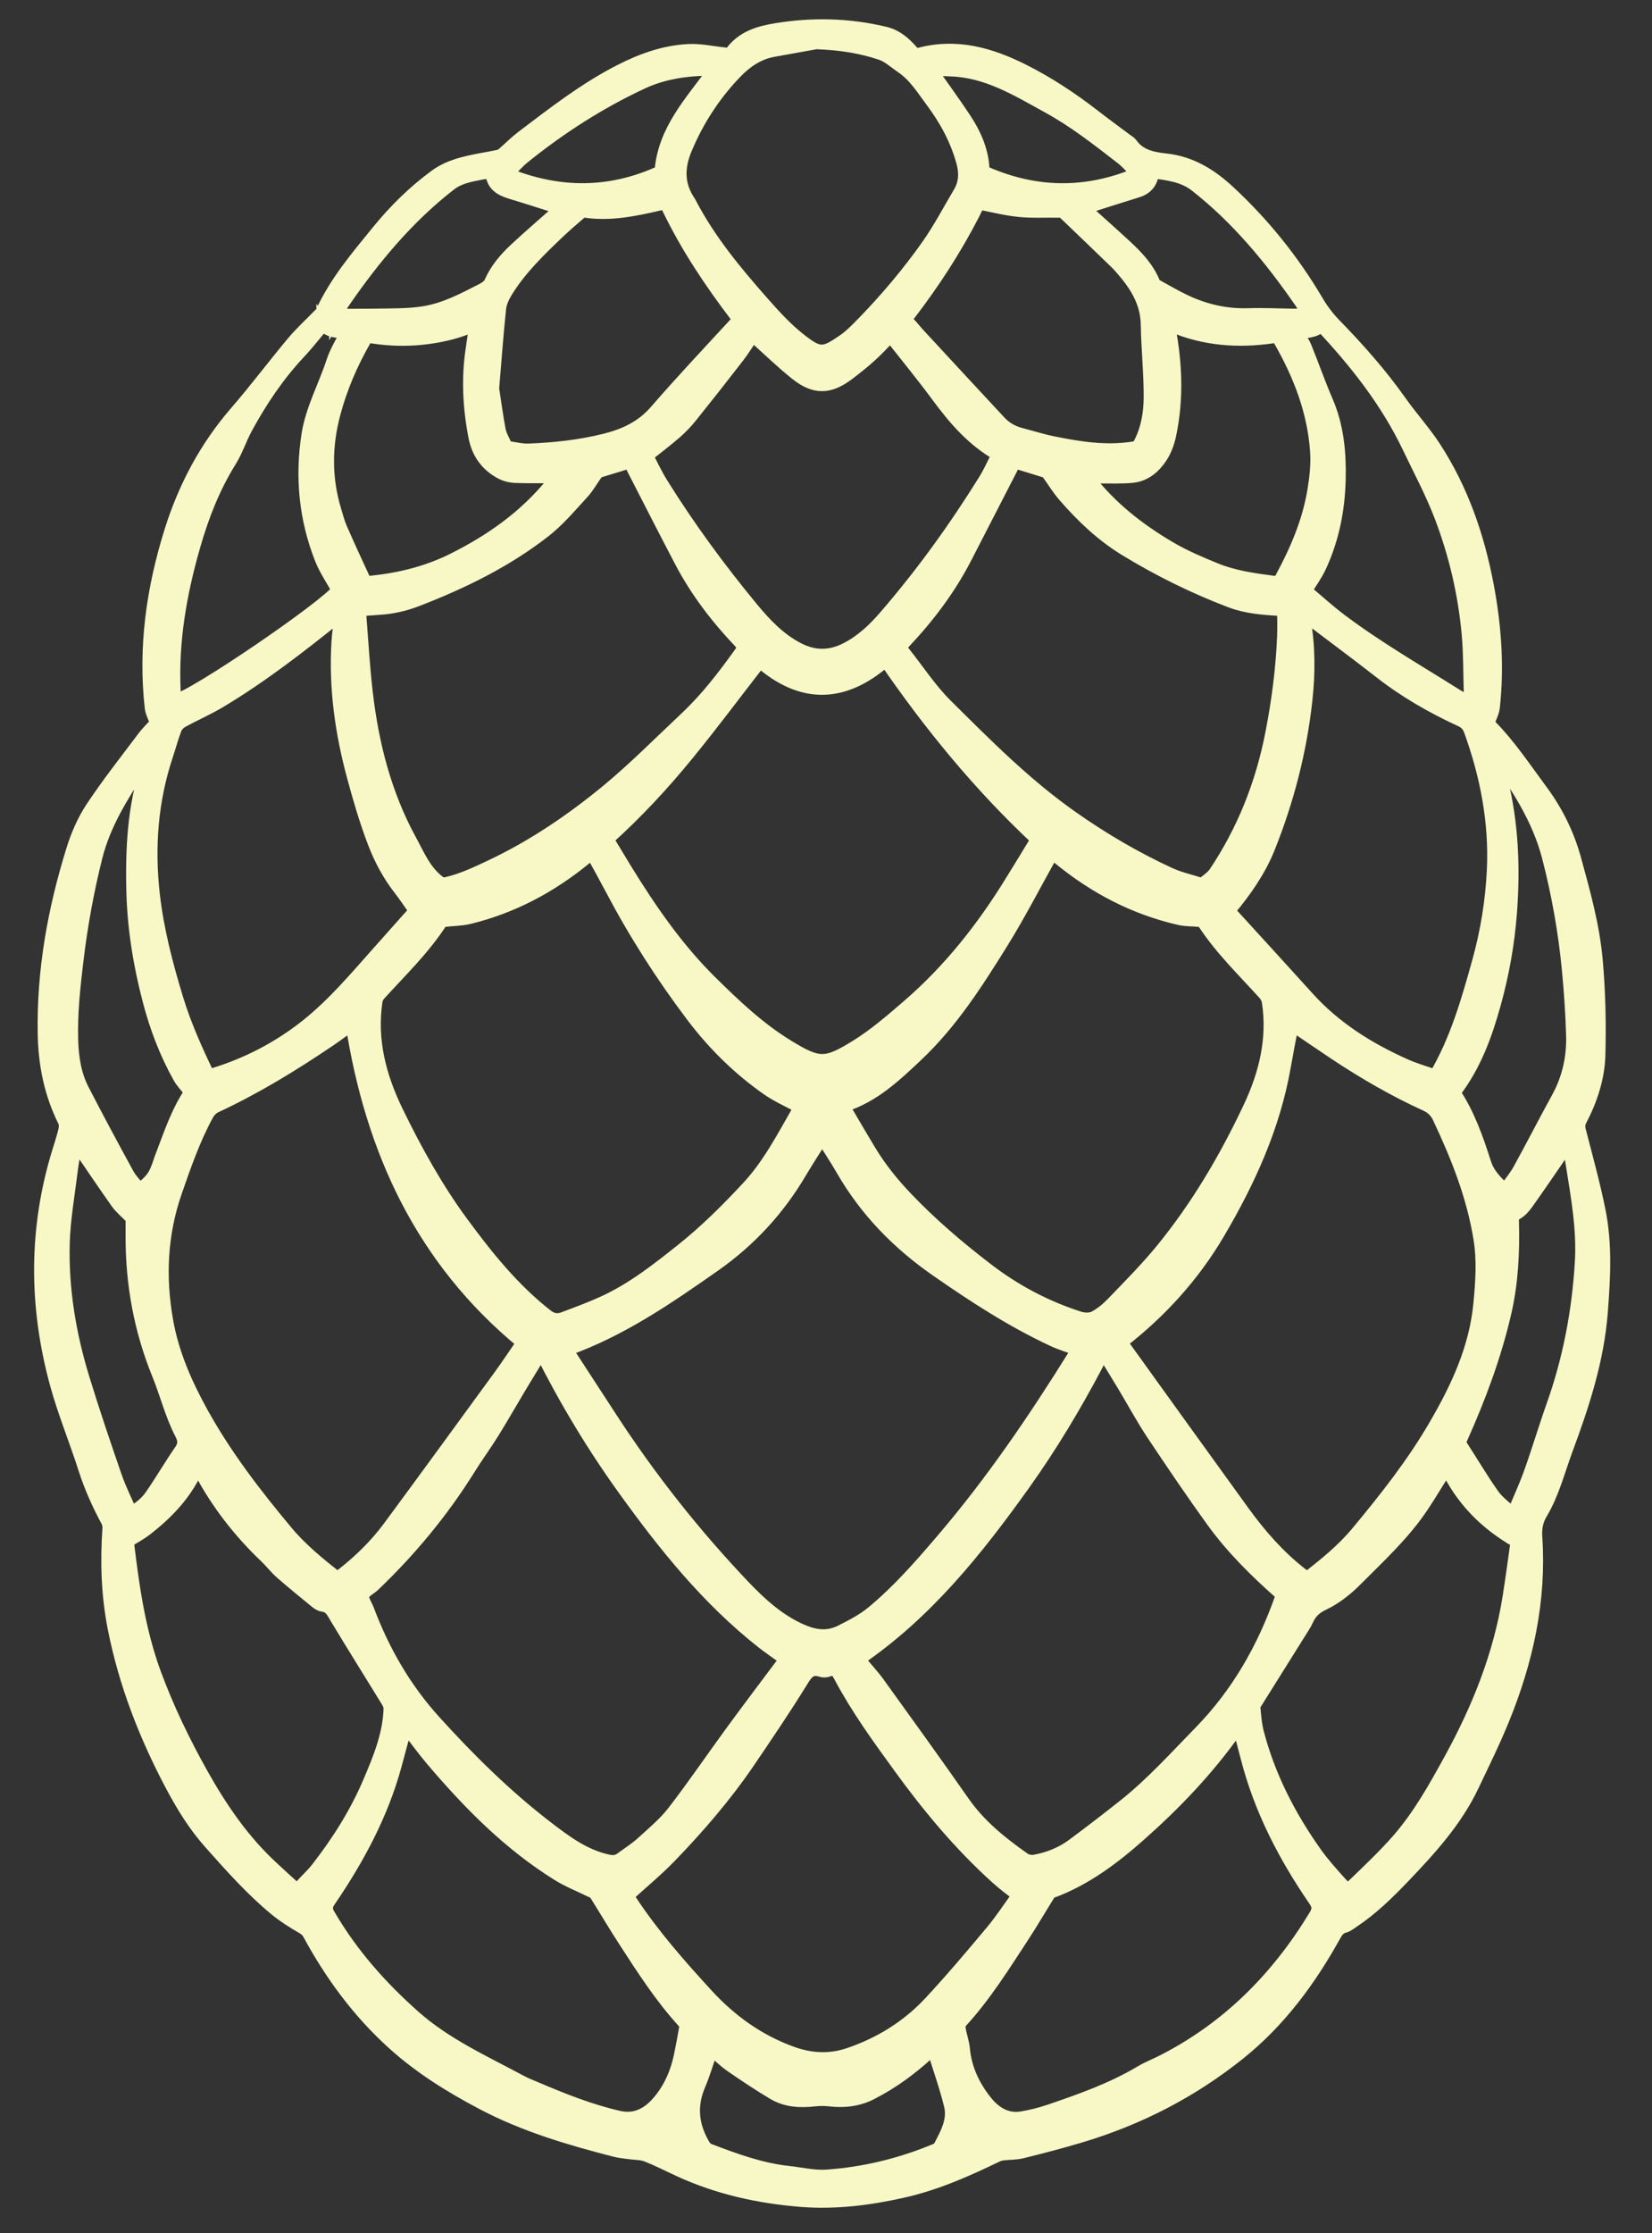 <svg width="37" height="50" viewBox="0 0 37 50" fill="none" xmlns="http://www.w3.org/2000/svg">
<rect x="0" y="0" width="37" height="50" fill="#333333" stroke="none"/>
<path d="M33.296 16.155C33.324 16.19 33.347 16.228 33.379 16.259C33.809 16.696 34.145 17.207 34.509 17.696C34.858 18.166 35.111 18.678 35.266 19.242C35.469 19.985 35.678 20.729 35.746 21.496C35.809 22.2 35.825 22.91 35.806 23.617C35.793 24.127 35.632 24.618 35.393 25.075C35.35 25.156 35.348 25.228 35.371 25.318C35.525 25.917 35.691 26.512 35.812 27.117C35.961 27.862 35.919 28.614 35.861 29.369C35.779 30.442 35.45 31.449 35.079 32.447C34.901 32.926 34.778 33.429 34.513 33.873C34.41 34.046 34.38 34.216 34.393 34.414C34.489 35.833 34.19 37.183 33.658 38.488C33.451 38.996 33.208 39.489 32.972 39.985C32.598 40.768 32.021 41.4 31.43 42.018C31.081 42.382 30.721 42.735 30.298 43.016C30.237 43.056 30.177 43.107 30.109 43.125C29.989 43.155 29.935 43.238 29.88 43.337C29.326 44.334 28.657 45.241 27.764 45.96C26.7 46.816 25.507 47.431 24.2 47.822C23.769 47.951 23.333 48.065 22.896 48.173C22.753 48.209 22.6 48.202 22.451 48.221C22.4 48.227 22.35 48.246 22.303 48.269C21.633 48.593 20.953 48.892 20.224 49.056C19.475 49.224 18.719 49.321 17.952 49.261C17.007 49.186 16.09 48.986 15.223 48.587C14.976 48.474 14.734 48.348 14.481 48.25C14.361 48.203 14.22 48.211 14.088 48.191C13.984 48.176 13.878 48.168 13.777 48.141C12.757 47.879 11.749 47.582 10.811 47.088C10.097 46.712 9.413 46.288 8.813 45.745C8.035 45.043 7.423 44.21 6.925 43.291C6.884 43.216 6.828 43.177 6.755 43.135C6.556 43.02 6.359 42.895 6.181 42.749C5.642 42.306 5.181 41.785 4.718 41.266C4.367 40.873 4.095 40.432 3.851 39.972C3.261 38.859 2.807 37.695 2.562 36.454C2.416 35.715 2.392 34.967 2.444 34.217C2.448 34.164 2.436 34.102 2.412 34.056C2.211 33.683 2.037 33.3 1.907 32.894C1.703 32.254 1.444 31.631 1.267 30.985C0.794 29.255 0.783 27.52 1.314 25.794C1.363 25.632 1.418 25.469 1.457 25.303C1.472 25.238 1.472 25.154 1.444 25.097C1.139 24.484 1.007 23.835 0.995 23.152C0.968 21.74 1.215 20.372 1.632 19.031C1.733 18.704 1.874 18.377 2.062 18.092C2.42 17.552 2.825 17.039 3.215 16.52C3.311 16.392 3.43 16.279 3.511 16.19C3.462 16.053 3.404 15.952 3.392 15.846C3.239 14.491 3.429 13.17 3.834 11.882C4.141 10.905 4.617 10.01 5.295 9.228C5.734 8.722 6.136 8.184 6.566 7.67C6.746 7.455 6.954 7.266 7.15 7.064C7.173 7.041 7.203 7.02 7.215 6.993C7.527 6.31 8.01 5.747 8.476 5.174C8.85 4.715 9.268 4.303 9.747 3.95C10.05 3.725 10.399 3.65 10.754 3.581C10.893 3.554 11.033 3.532 11.172 3.502C11.209 3.494 11.245 3.47 11.275 3.445C11.416 3.322 11.548 3.189 11.695 3.076C12.401 2.54 13.101 1.996 13.894 1.59C14.376 1.344 14.882 1.162 15.424 1.136C15.699 1.122 15.978 1.19 16.257 1.215C16.299 1.219 16.361 1.209 16.381 1.182C16.629 0.842 16.989 0.733 17.38 0.669C18.199 0.534 19.011 0.553 19.82 0.747C20.069 0.806 20.246 0.959 20.406 1.14C20.466 1.208 20.518 1.238 20.612 1.213C21.428 1.001 22.18 1.215 22.903 1.577C23.468 1.859 23.993 2.207 24.493 2.593C24.733 2.78 24.98 2.96 25.224 3.142C25.26 3.169 25.303 3.191 25.329 3.226C25.522 3.5 25.817 3.554 26.114 3.586C26.671 3.647 27.116 3.924 27.514 4.293C28.291 5.013 28.951 5.832 29.489 6.744C29.606 6.944 29.739 7.117 29.897 7.28C30.423 7.819 30.921 8.382 31.357 8.999C31.6 9.344 31.888 9.659 32.119 10.012C32.739 10.963 33.101 12.014 33.31 13.127C33.478 14.025 33.542 14.926 33.442 15.837C33.429 15.948 33.37 16.052 33.334 16.16C33.322 16.159 33.311 16.157 33.298 16.156L33.296 16.155ZM12.684 30.213C12.701 30.244 12.722 30.287 12.748 30.326C13.052 30.794 13.357 31.259 13.66 31.727C14.544 33.088 15.546 34.357 16.665 35.532C17.028 35.911 17.414 36.263 17.901 36.489C18.212 36.633 18.512 36.693 18.834 36.532C19.081 36.407 19.325 36.284 19.541 36.106C20.125 35.625 20.618 35.058 21.107 34.486C22.218 33.188 23.175 31.78 24.077 30.331C24.103 30.289 24.126 30.244 24.145 30.207C23.948 30.134 23.76 30.079 23.585 29.997C22.663 29.567 21.814 29.014 20.979 28.433C20.112 27.831 19.399 27.099 18.871 26.184C18.725 25.929 18.56 25.685 18.414 25.45C18.257 25.702 18.086 25.963 17.927 26.23C17.433 27.07 16.791 27.768 15.992 28.328C14.95 29.058 13.905 29.779 12.684 30.212V30.213ZM18.893 24.75C18.921 24.814 18.942 24.875 18.975 24.93C19.139 25.211 19.304 25.491 19.472 25.77C19.706 26.158 19.988 26.507 20.302 26.835C20.857 27.417 21.465 27.935 22.102 28.423C22.73 28.905 23.419 29.27 24.172 29.511C24.275 29.543 24.416 29.55 24.507 29.505C24.659 29.427 24.799 29.311 24.919 29.187C25.291 28.801 25.67 28.419 26.011 28.006C26.812 27.03 27.45 25.947 27.988 24.807C28.344 24.053 28.539 23.268 28.412 22.428C28.402 22.363 28.365 22.291 28.32 22.242C27.854 21.727 27.352 21.244 26.969 20.658C26.95 20.629 26.902 20.609 26.865 20.604C26.717 20.586 26.564 20.596 26.419 20.562C25.419 20.333 24.533 19.872 23.74 19.224C23.685 19.179 23.629 19.134 23.569 19.085C23.552 19.116 23.541 19.133 23.531 19.151C23.168 19.799 22.828 20.463 22.436 21.095C21.876 21.995 21.305 22.892 20.523 23.628C20.038 24.084 19.559 24.541 18.894 24.75H18.893ZM17.923 24.78C17.668 24.641 17.416 24.532 17.196 24.378C16.552 23.928 15.994 23.378 15.521 22.754C14.833 21.845 14.22 20.886 13.689 19.875C13.551 19.613 13.406 19.354 13.259 19.086C13.205 19.13 13.155 19.171 13.105 19.213C12.333 19.845 11.473 20.305 10.499 20.541C10.325 20.582 10.139 20.58 9.959 20.603C9.925 20.607 9.881 20.625 9.863 20.652C9.477 21.245 8.969 21.735 8.496 22.254C8.458 22.295 8.427 22.354 8.418 22.408C8.285 23.288 8.501 24.105 8.881 24.888C9.305 25.76 9.773 26.606 10.349 27.388C10.908 28.146 11.494 28.876 12.243 29.46C12.364 29.555 12.485 29.574 12.616 29.525C12.923 29.41 13.233 29.296 13.531 29.159C14.178 28.862 14.733 28.423 15.287 27.982C15.818 27.559 16.294 27.083 16.754 26.589C17.222 26.085 17.539 25.475 17.879 24.881C17.9 24.843 17.914 24.801 17.922 24.78H17.923ZM25.103 30.052C25.112 30.065 25.126 30.089 25.142 30.111C26.04 31.358 26.937 32.607 27.839 33.852C28.212 34.367 28.629 34.845 29.133 35.239C29.177 35.274 29.224 35.305 29.274 35.343C29.682 35.027 30.078 34.706 30.403 34.315C31.038 33.552 31.652 32.774 32.153 31.911C32.648 31.061 33.056 30.183 33.15 29.185C33.196 28.697 33.23 28.212 33.15 27.725C32.995 26.773 32.643 25.887 32.234 25.021C32.169 24.88 32.072 24.789 31.931 24.725C31.227 24.404 30.561 24.018 29.917 23.591C29.593 23.376 29.273 23.154 28.946 22.933C28.939 22.953 28.929 22.975 28.925 22.998C28.869 23.293 28.811 23.589 28.759 23.885C28.523 25.227 27.965 26.448 27.282 27.606C26.724 28.553 25.99 29.366 25.102 30.052L25.103 30.052ZM7.888 22.915C7.705 23.047 7.545 23.171 7.377 23.284C6.559 23.837 5.719 24.352 4.82 24.769C4.746 24.804 4.677 24.877 4.637 24.95C4.337 25.502 4.131 26.094 3.926 26.686C3.598 27.631 3.556 28.599 3.729 29.576C3.859 30.311 4.157 30.989 4.518 31.64C5.049 32.599 5.713 33.461 6.412 34.298C6.743 34.695 7.145 35.02 7.554 35.342C7.595 35.312 7.629 35.29 7.66 35.266C8.057 34.956 8.416 34.608 8.715 34.205C9.546 33.08 10.369 31.949 11.194 30.818C11.379 30.563 11.554 30.299 11.719 30.06C9.46 28.204 8.329 25.756 7.887 22.913L7.888 22.915ZM24.708 30.259C24.648 30.377 24.599 30.474 24.549 30.57C24.065 31.488 23.53 32.377 22.927 33.223C21.874 34.696 20.75 36.106 19.224 37.147C19.259 37.189 19.296 37.237 19.334 37.283C19.44 37.411 19.555 37.534 19.653 37.668C20.294 38.559 20.938 39.448 21.567 40.349C21.933 40.875 22.418 41.264 22.931 41.625C22.993 41.668 23.093 41.689 23.169 41.675C23.485 41.62 23.779 41.501 24.037 41.31C24.425 41.022 24.809 40.727 25.187 40.427C25.806 39.935 26.335 39.346 26.886 38.782C27.724 37.924 28.304 36.906 28.701 35.779C28.714 35.745 28.7 35.681 28.675 35.659C28.123 35.17 27.599 34.653 27.166 34.054C26.704 33.415 26.262 32.761 25.825 32.105C25.589 31.749 25.387 31.372 25.167 31.007C25.02 30.761 24.868 30.518 24.709 30.258L24.708 30.259ZM12.123 30.256C11.961 30.522 11.809 30.766 11.661 31.014C11.45 31.366 11.247 31.723 11.031 32.072C10.861 32.345 10.67 32.605 10.501 32.877C9.901 33.839 9.185 34.703 8.367 35.485C8.282 35.565 8.143 35.628 8.122 35.721C8.099 35.817 8.191 35.938 8.232 36.048C8.578 36.967 9.061 37.806 9.72 38.535C10.502 39.398 11.328 40.215 12.254 40.925C12.672 41.245 13.091 41.558 13.621 41.671C13.735 41.696 13.828 41.685 13.919 41.617C14.075 41.501 14.242 41.397 14.386 41.266C14.632 41.042 14.893 40.825 15.094 40.564C15.543 39.982 15.957 39.372 16.392 38.777C16.776 38.253 17.168 37.734 17.558 37.213C17.576 37.188 17.59 37.162 17.602 37.143C17.422 37.013 17.247 36.895 17.081 36.765C15.857 35.801 14.892 34.601 13.99 33.347C13.291 32.377 12.673 31.353 12.123 30.256ZM17.019 14.798C16.479 15.493 15.957 16.194 15.405 16.87C14.851 17.551 14.252 18.195 13.593 18.788C13.734 19.02 13.868 19.247 14.006 19.471C14.564 20.378 15.165 21.249 15.928 22C16.459 22.523 17.002 23.037 17.639 23.426C18.341 23.855 18.491 23.858 19.19 23.424C19.605 23.166 19.981 22.839 20.353 22.518C21.274 21.722 22.02 20.776 22.657 19.74C22.852 19.425 23.044 19.11 23.238 18.792C21.943 17.583 20.834 16.227 19.837 14.775C18.881 15.617 17.941 15.608 17.019 14.797V14.798ZM22.706 10.329C22.684 10.386 22.669 10.44 22.643 10.489C22.302 11.155 21.959 11.82 21.617 12.484C21.256 13.184 20.786 13.805 20.248 14.375C20.172 14.457 20.158 14.514 20.227 14.6C20.544 14.996 20.824 15.431 21.182 15.787C22.078 16.677 22.968 17.575 24.01 18.306C24.702 18.792 25.424 19.216 26.189 19.569C26.4 19.667 26.634 19.72 26.857 19.79C26.886 19.799 26.931 19.804 26.951 19.788C27.044 19.712 27.153 19.642 27.219 19.545C27.855 18.596 28.267 17.554 28.486 16.435C28.627 15.716 28.723 14.989 28.753 14.256C28.761 14.054 28.754 13.852 28.754 13.646C28.754 13.646 28.748 13.64 28.741 13.64C28.713 13.639 28.684 13.641 28.656 13.64C28.287 13.617 27.92 13.591 27.568 13.458C26.742 13.143 25.955 12.756 25.2 12.294C24.672 11.97 24.235 11.551 23.835 11.089C23.703 10.936 23.598 10.761 23.479 10.597C23.461 10.573 23.432 10.552 23.403 10.544C23.172 10.471 22.938 10.4 22.707 10.33L22.706 10.329ZM14.128 10.329C13.896 10.399 13.66 10.471 13.424 10.544C13.399 10.552 13.372 10.569 13.357 10.59C13.25 10.738 13.162 10.901 13.039 11.034C12.767 11.329 12.505 11.644 12.191 11.888C11.33 12.56 10.355 13.035 9.339 13.428C9.064 13.535 8.781 13.599 8.487 13.616C8.346 13.624 8.206 13.637 8.057 13.648C8.057 13.705 8.053 13.758 8.057 13.81C8.102 14.377 8.134 14.947 8.2 15.513C8.335 16.67 8.62 17.786 9.182 18.815C9.361 19.144 9.505 19.501 9.816 19.742C9.878 19.79 9.927 19.803 10.003 19.786C10.361 19.703 10.688 19.546 11.02 19.389C11.951 18.947 12.799 18.371 13.591 17.721C14.214 17.207 14.784 16.629 15.374 16.075C15.835 15.641 16.218 15.141 16.586 14.628C16.657 14.529 16.668 14.466 16.571 14.363C16.057 13.821 15.604 13.23 15.256 12.566C14.893 11.875 14.54 11.18 14.183 10.485C14.159 10.437 14.144 10.383 14.125 10.329H14.128ZM22.818 42.427C22.716 42.351 22.633 42.292 22.555 42.228C22.476 42.165 22.397 42.1 22.322 42.032C21.51 41.298 20.812 40.463 20.17 39.579C19.689 38.918 19.208 38.256 18.823 37.533C18.758 37.411 18.706 37.329 18.553 37.39C18.507 37.408 18.444 37.413 18.397 37.397C18.146 37.314 18.056 37.461 17.939 37.652C17.565 38.257 17.166 38.846 16.766 39.435C16.243 40.204 15.637 40.907 14.992 41.573C14.696 41.877 14.366 42.149 14.042 42.444C14.059 42.471 14.089 42.519 14.12 42.566C14.617 43.319 15.21 43.994 15.818 44.657C16.355 45.244 16.985 45.699 17.742 45.97C18.164 46.121 18.583 46.142 19.006 46.001C19.708 45.765 20.326 45.383 20.831 44.843C21.31 44.329 21.764 43.791 22.215 43.252C22.431 42.994 22.615 42.71 22.82 42.428L22.818 42.427ZM27.509 20.391C28.097 21.035 28.693 21.686 29.285 22.341C29.896 23.018 30.65 23.49 31.474 23.857C31.698 23.956 31.936 24.023 32.149 24.099C32.63 23.281 32.876 22.406 33.12 21.532C33.306 20.864 33.417 20.18 33.451 19.487C33.503 18.407 33.301 17.365 32.935 16.353C32.894 16.241 32.83 16.171 32.723 16.122C32.079 15.826 31.468 15.475 30.909 15.037C30.374 14.62 29.828 14.216 29.287 13.806C29.259 13.784 29.232 13.763 29.188 13.729C29.194 13.788 29.195 13.823 29.202 13.858C29.311 14.46 29.31 15.071 29.244 15.672C29.12 16.808 28.835 17.912 28.41 18.974C28.203 19.491 27.887 19.943 27.512 20.391H27.509ZM7.644 13.726C7.602 13.76 7.581 13.777 7.56 13.795C6.717 14.473 5.864 15.135 4.935 15.693C4.658 15.86 4.358 15.989 4.073 16.146C4.009 16.182 3.946 16.25 3.92 16.317C3.847 16.507 3.795 16.704 3.731 16.897C3.389 17.918 3.31 18.966 3.43 20.03C3.521 20.83 3.724 21.603 3.959 22.373C4.14 22.968 4.395 23.527 4.663 24.088C4.7 24.08 4.737 24.076 4.772 24.065C5.55 23.828 6.261 23.457 6.894 22.949C7.476 22.482 7.959 21.911 8.454 21.354C8.745 21.026 9.036 20.7 9.31 20.392C9.187 20.219 9.081 20.058 8.963 19.906C8.713 19.585 8.524 19.232 8.38 18.853C8.196 18.37 8.052 17.877 7.917 17.376C7.652 16.393 7.513 15.401 7.573 14.382C7.585 14.171 7.62 13.963 7.647 13.726H7.644ZM9.086 38.635C9.004 38.941 8.925 39.23 8.847 39.52C8.546 40.624 8.011 41.615 7.371 42.553C7.29 42.672 7.286 42.753 7.359 42.876C7.866 43.747 8.522 44.488 9.273 45.153C9.98 45.78 10.834 46.163 11.652 46.603C11.766 46.665 11.887 46.712 12.007 46.762C12.609 47.019 13.215 47.26 13.856 47.407C14.216 47.489 14.497 47.345 14.717 47.103C14.988 46.805 15.154 46.44 15.239 46.042C15.283 45.833 15.323 45.621 15.359 45.409C15.366 45.367 15.356 45.306 15.328 45.277C14.811 44.714 14.4 44.073 13.987 43.434C13.766 43.094 13.56 42.744 13.344 42.4C13.325 42.37 13.283 42.353 13.248 42.335C13.001 42.213 12.741 42.112 12.508 41.968C11.408 41.286 10.511 40.375 9.678 39.394C9.474 39.153 9.289 38.895 9.085 38.633L9.086 38.635ZM27.746 38.63C27.709 38.679 27.678 38.716 27.651 38.755C27.04 39.615 26.316 40.374 25.529 41.071C24.939 41.594 24.309 42.071 23.556 42.348C23.528 42.358 23.501 42.381 23.486 42.406C23.291 42.719 23.105 43.039 22.902 43.349C22.468 44.012 22.048 44.686 21.508 45.273C21.478 45.307 21.471 45.378 21.479 45.427C21.504 45.579 21.56 45.728 21.574 45.88C21.617 46.331 21.806 46.72 22.08 47.062C22.279 47.308 22.545 47.479 22.886 47.421C23.098 47.386 23.308 47.333 23.511 47.264C24.212 47.025 24.911 46.779 25.552 46.396C25.715 46.299 25.895 46.231 26.064 46.143C27.518 45.397 28.621 44.283 29.463 42.892C29.545 42.758 29.542 42.668 29.451 42.537C28.775 41.552 28.23 40.503 27.933 39.337C27.874 39.106 27.811 38.877 27.745 38.63H27.746ZM19.943 7.505C19.805 7.646 19.661 7.807 19.502 7.951C19.344 8.096 19.173 8.23 19.002 8.361C18.576 8.685 18.25 8.695 17.833 8.362C17.525 8.116 17.241 7.841 16.949 7.578C16.92 7.553 16.903 7.513 16.875 7.471C16.743 7.664 16.639 7.834 16.518 7.99C16.175 8.434 15.828 8.875 15.476 9.313C15.373 9.442 15.257 9.565 15.132 9.674C14.925 9.855 14.704 10.02 14.477 10.202C14.585 10.405 14.689 10.632 14.82 10.84C15.428 11.815 16.108 12.74 16.838 13.624C17.134 13.981 17.452 14.319 17.876 14.536C18.234 14.72 18.59 14.722 18.95 14.539C19.297 14.363 19.576 14.101 19.826 13.811C20.655 12.852 21.395 11.827 22.063 10.751C22.176 10.569 22.261 10.371 22.363 10.174C21.79 9.851 21.383 9.375 21.006 8.864C20.669 8.407 20.307 7.967 19.944 7.505H19.943ZM2.847 34.511C2.884 34.79 2.919 35.101 2.966 35.41C3.07 36.112 3.214 36.804 3.46 37.471C3.748 38.252 4.107 38.997 4.514 39.722C4.949 40.497 5.444 41.222 6.102 41.826C6.254 41.967 6.405 42.107 6.56 42.245C6.623 42.301 6.685 42.301 6.748 42.23C6.866 42.095 7.002 41.976 7.111 41.835C7.579 41.233 7.985 40.592 8.283 39.887C8.504 39.367 8.72 38.844 8.74 38.267C8.742 38.212 8.723 38.149 8.694 38.102C8.308 37.471 7.913 36.844 7.532 36.21C7.455 36.081 7.401 35.956 7.231 35.935C7.178 35.929 7.123 35.893 7.08 35.857C6.817 35.642 6.553 35.428 6.297 35.203C6.175 35.096 6.076 34.963 5.958 34.851C5.364 34.287 4.868 33.647 4.484 32.921C4.471 32.897 4.453 32.876 4.434 32.846C4.414 32.876 4.395 32.898 4.383 32.922C4.133 33.461 3.734 33.873 3.275 34.232C3.15 34.33 3.008 34.404 2.845 34.507L2.847 34.511ZM32.395 32.83C32.356 32.901 32.332 32.952 32.303 32.999C32.156 33.233 32.014 33.47 31.862 33.7C31.443 34.334 30.886 34.844 30.356 35.376C30.146 35.586 29.899 35.78 29.634 35.905C29.446 35.994 29.34 36.104 29.263 36.277C29.242 36.325 29.215 36.371 29.186 36.416C28.834 36.978 28.483 37.539 28.131 38.101C28.108 38.138 28.073 38.181 28.078 38.218C28.097 38.407 28.108 38.601 28.156 38.784C28.412 39.772 28.872 40.665 29.459 41.492C29.628 41.73 29.825 41.948 30.02 42.165C30.167 42.327 30.192 42.332 30.353 42.176C30.683 41.858 31.017 41.541 31.319 41.196C31.794 40.651 32.144 40.021 32.492 39.388C33.117 38.249 33.594 37.059 33.801 35.771C33.87 35.338 33.927 34.903 33.983 34.51C33.267 34.103 32.743 33.565 32.393 32.829L32.395 32.83ZM18.279 0.952C18.043 0.994 17.676 1.059 17.311 1.126C16.973 1.188 16.699 1.381 16.473 1.615C15.994 2.113 15.619 2.687 15.351 3.329C15.177 3.743 15.17 4.14 15.432 4.522C15.443 4.538 15.452 4.558 15.461 4.575C15.886 5.386 16.465 6.084 17.065 6.765C17.335 7.072 17.616 7.381 17.938 7.629C18.357 7.953 18.457 7.934 18.892 7.635C19.054 7.524 19.195 7.378 19.334 7.235C19.862 6.692 20.35 6.113 20.786 5.495C21.049 5.121 21.263 4.712 21.497 4.317C21.627 4.099 21.634 3.868 21.567 3.624C21.429 3.122 21.184 2.673 20.876 2.261C20.67 1.986 20.492 1.688 20.187 1.484C20.037 1.383 19.898 1.249 19.728 1.193C19.303 1.053 18.864 0.973 18.278 0.952H18.279ZM21.911 4.542C21.873 4.623 21.834 4.712 21.79 4.797C21.378 5.595 20.89 6.344 20.344 7.053C20.283 7.132 20.284 7.178 20.352 7.244C20.43 7.322 20.495 7.41 20.57 7.491C21.175 8.145 21.779 8.798 22.386 9.45C22.513 9.587 22.67 9.678 22.852 9.726C23.094 9.789 23.335 9.866 23.581 9.916C24.178 10.037 24.778 10.133 25.391 10.034C25.464 10.021 25.503 9.993 25.536 9.929C25.705 9.602 25.764 9.245 25.765 8.889C25.767 8.348 25.709 7.809 25.7 7.268C25.692 6.759 25.442 6.373 25.126 6.012C25.091 5.972 25.057 5.932 25.019 5.895C24.625 5.514 24.23 5.132 23.833 4.754C23.807 4.73 23.755 4.724 23.715 4.724C23.42 4.719 23.123 4.737 22.83 4.708C22.525 4.677 22.225 4.6 21.912 4.54L21.911 4.542ZM11.029 8.699C11.073 8.981 11.115 9.307 11.176 9.629C11.199 9.747 11.264 9.856 11.315 9.967C11.328 9.992 11.359 10.021 11.384 10.025C11.537 10.048 11.69 10.087 11.842 10.081C12.418 10.059 12.99 9.997 13.552 9.857C13.994 9.746 14.38 9.568 14.692 9.209C15.272 8.539 15.881 7.894 16.481 7.242C16.549 7.169 16.538 7.125 16.481 7.051C15.916 6.308 15.4 5.535 14.991 4.694C14.909 4.527 14.915 4.531 14.737 4.572C14.197 4.696 13.657 4.807 13.098 4.723C13.065 4.718 13.02 4.737 12.993 4.759C12.829 4.9 12.665 5.04 12.509 5.188C12.082 5.595 11.656 6.005 11.342 6.51C11.269 6.628 11.201 6.766 11.186 6.901C11.124 7.484 11.083 8.068 11.03 8.701L11.029 8.699ZM10.662 7.262C10.486 7.324 10.323 7.394 10.152 7.44C9.552 7.602 8.944 7.634 8.329 7.538C8.251 7.525 8.205 7.542 8.162 7.615C7.863 8.135 7.628 8.682 7.474 9.265C7.281 9.993 7.278 10.718 7.499 11.441C7.539 11.574 7.574 11.709 7.629 11.835C7.799 12.222 7.975 12.606 8.153 12.989C8.166 13.017 8.213 13.049 8.241 13.046C8.9 12.986 9.539 12.836 10.134 12.542C10.993 12.116 11.767 11.572 12.377 10.817C12.414 10.772 12.451 10.729 12.504 10.667C12.164 10.667 11.856 10.674 11.548 10.663C11.438 10.659 11.32 10.63 11.224 10.579C10.903 10.409 10.71 10.135 10.641 9.779C10.513 9.119 10.479 8.455 10.584 7.787C10.61 7.615 10.635 7.443 10.661 7.261L10.662 7.262ZM26.178 7.264C26.174 7.278 26.169 7.285 26.17 7.292C26.172 7.313 26.176 7.332 26.18 7.352C26.332 8.144 26.361 8.938 26.195 9.73C26.158 9.905 26.093 10.088 25.994 10.235C25.846 10.458 25.636 10.635 25.356 10.661C25.098 10.685 24.837 10.672 24.578 10.674C24.503 10.674 24.428 10.674 24.341 10.674C24.355 10.698 24.363 10.712 24.372 10.723C24.87 11.368 25.5 11.86 26.193 12.268C26.519 12.461 26.872 12.61 27.224 12.754C27.636 12.922 28.076 12.982 28.515 13.04C28.622 13.054 28.663 13.025 28.709 12.937C29.041 12.322 29.314 11.685 29.43 10.992C29.479 10.701 29.512 10.399 29.492 10.107C29.432 9.214 29.116 8.398 28.675 7.626C28.629 7.546 28.579 7.525 28.49 7.539C27.725 7.648 26.976 7.594 26.257 7.288C26.232 7.278 26.205 7.272 26.179 7.264H26.178ZM7.236 7.257C7.057 7.468 6.888 7.688 6.699 7.889C6.223 8.397 5.838 8.97 5.507 9.579C5.376 9.82 5.292 10.09 5.146 10.322C4.778 10.915 4.529 11.554 4.338 12.221C4.035 13.275 3.846 14.344 3.895 15.444C3.899 15.529 3.907 15.613 3.913 15.698C4.327 15.621 7.293 13.598 7.578 13.212C7.448 12.975 7.296 12.755 7.199 12.511C6.846 11.618 6.755 10.69 6.901 9.741C6.991 9.162 7.279 8.646 7.459 8.095C7.53 7.876 7.658 7.674 7.762 7.463C7.591 7.393 7.372 7.439 7.236 7.256V7.257ZM32.914 15.724C32.922 15.628 32.936 15.56 32.934 15.491C32.921 15.056 32.926 14.621 32.887 14.189C32.803 13.281 32.597 12.398 32.271 11.549C32.068 11.021 31.799 10.518 31.554 10.006C31.061 8.976 30.361 8.093 29.587 7.269C29.456 7.442 29.235 7.394 29.055 7.471C29.115 7.575 29.186 7.67 29.23 7.777C29.393 8.179 29.536 8.59 29.708 8.988C29.948 9.544 30.003 10.126 29.99 10.72C29.975 11.402 29.846 12.063 29.556 12.685C29.472 12.867 29.35 13.032 29.231 13.226C29.496 13.448 29.757 13.688 30.039 13.899C30.865 14.518 31.76 15.032 32.632 15.582C32.713 15.633 32.803 15.67 32.913 15.725L32.914 15.724ZM33.704 26.661C33.82 26.497 33.945 26.352 34.035 26.187C34.328 25.656 34.603 25.116 34.895 24.586C35.136 24.146 35.241 23.672 35.226 23.177C35.212 22.681 35.177 22.186 35.13 21.692C35.048 20.849 34.9 20.016 34.688 19.195C34.464 18.323 33.978 17.587 33.461 16.869C33.457 16.863 33.445 16.863 33.426 16.856C33.495 17.072 33.574 17.274 33.625 17.481C33.864 18.455 33.9 19.445 33.825 20.44C33.772 21.13 33.65 21.811 33.464 22.48C33.268 23.184 33.022 23.862 32.558 24.462C32.875 24.932 33.072 25.486 33.249 26.042C33.332 26.304 33.506 26.462 33.704 26.66V26.661ZM4.281 24.45C4.186 24.33 4.086 24.231 4.02 24.112C3.717 23.57 3.499 22.996 3.342 22.393C3.129 21.581 2.998 20.76 2.979 19.924C2.956 18.898 3.014 17.881 3.391 16.909C3.397 16.894 3.394 16.876 3.398 16.825C3.293 16.971 3.206 17.088 3.125 17.209C2.72 17.826 2.331 18.449 2.147 19.176C1.955 19.938 1.815 20.71 1.721 21.49C1.65 22.084 1.584 22.679 1.601 23.278C1.612 23.667 1.667 24.052 1.847 24.401C2.173 25.034 2.51 25.661 2.851 26.284C2.923 26.417 3.036 26.527 3.13 26.647C3.418 26.414 3.476 26.331 3.582 26.012C3.598 25.962 3.616 25.912 3.636 25.862C3.822 25.373 3.989 24.874 4.28 24.448L4.281 24.45ZM1.696 25.569C1.657 25.8 1.615 26.012 1.589 26.224C1.524 26.761 1.427 27.297 1.412 27.835C1.384 28.868 1.555 29.88 1.857 30.866C2.082 31.6 2.329 32.33 2.58 33.056C2.676 33.335 2.81 33.6 2.932 33.883C3.123 33.779 3.279 33.651 3.392 33.489C3.62 33.158 3.823 32.809 4.051 32.479C4.147 32.341 4.134 32.232 4.062 32.093C3.842 31.67 3.73 31.202 3.551 30.764C3.146 29.768 2.959 28.74 2.963 27.67C2.963 27.52 2.963 27.37 2.963 27.272C2.829 27.135 2.711 27.04 2.626 26.921C2.317 26.484 2.018 26.039 1.697 25.57L1.696 25.569ZM33.861 33.893C33.878 33.885 33.894 33.876 33.91 33.867C34.035 33.567 34.172 33.272 34.281 32.966C34.459 32.468 34.609 31.961 34.786 31.463C35.155 30.424 35.357 29.353 35.422 28.254C35.466 27.516 35.334 26.795 35.219 26.072C35.194 25.911 35.164 25.75 35.133 25.566C35.038 25.71 34.962 25.829 34.882 25.945C34.654 26.277 34.427 26.609 34.194 26.936C34.134 27.021 34.059 27.106 33.972 27.156C33.885 27.206 33.868 27.26 33.87 27.347C33.889 28.028 33.856 28.708 33.704 29.373C33.481 30.346 33.133 31.279 32.725 32.189C32.698 32.249 32.672 32.3 32.718 32.368C32.957 32.736 33.179 33.115 33.432 33.473C33.546 33.634 33.717 33.754 33.861 33.893ZM15.937 45.87C15.838 46.152 15.759 46.426 15.648 46.688C15.449 47.159 15.503 47.602 15.756 48.03C15.782 48.075 15.828 48.122 15.875 48.14C16.455 48.361 17.038 48.576 17.661 48.643C17.947 48.674 18.235 48.745 18.518 48.725C19.364 48.666 20.182 48.465 20.968 48.137C20.996 48.125 21.031 48.107 21.044 48.082C21.198 47.786 21.377 47.482 21.292 47.135C21.187 46.708 21.038 46.293 20.904 45.859C20.858 45.899 20.821 45.928 20.786 45.961C20.401 46.314 19.983 46.621 19.517 46.86C19.219 47.013 18.908 47.048 18.582 47.01C18.47 46.997 18.355 46.998 18.243 47.01C17.921 47.047 17.605 47.03 17.322 46.86C16.999 46.667 16.684 46.458 16.374 46.243C16.215 46.133 16.078 45.992 15.935 45.869L15.937 45.87ZM24.26 4.66C24.572 4.942 24.897 5.229 25.215 5.523C25.466 5.756 25.7 6.005 25.834 6.329C25.847 6.359 25.877 6.39 25.906 6.406C26.122 6.525 26.336 6.651 26.559 6.755C27.003 6.961 27.469 7.067 27.964 7.05C28.304 7.039 28.645 7.058 28.987 7.061C29.085 7.061 29.183 7.052 29.306 7.046C29.24 6.932 29.196 6.84 29.139 6.758C28.468 5.787 27.722 4.883 26.787 4.149C26.5 3.924 26.159 3.89 25.808 3.839C25.795 4.072 25.679 4.211 25.469 4.275C25.064 4.4 24.659 4.53 24.258 4.658L24.26 4.66ZM7.522 7.05C7.646 7.056 7.739 7.064 7.831 7.064C8.205 7.062 8.578 7.061 8.951 7.051C9.129 7.047 9.308 7.034 9.483 7.007C9.961 6.934 10.382 6.708 10.804 6.492C10.877 6.455 10.961 6.397 10.991 6.327C11.118 6.036 11.319 5.801 11.544 5.59C11.87 5.285 12.211 4.995 12.545 4.698C12.56 4.684 12.571 4.666 12.575 4.661C12.197 4.542 11.823 4.42 11.448 4.307C11.215 4.237 11.026 4.132 11.021 3.843C10.929 3.854 10.849 3.859 10.77 3.875C10.527 3.923 10.281 3.965 10.078 4.123C9.123 4.863 8.363 5.782 7.681 6.772C7.626 6.851 7.585 6.94 7.522 7.051V7.05ZM25.491 3.894C25.369 3.773 25.258 3.637 25.123 3.532C24.593 3.122 24.065 2.707 23.476 2.385C22.785 2.007 22.112 1.585 21.29 1.561C21.132 1.556 20.974 1.546 20.817 1.538C21.085 1.92 21.347 2.278 21.591 2.645C21.835 3.011 22.01 3.407 22.013 3.847C23.163 4.367 24.316 4.391 25.492 3.893L25.491 3.894ZM11.34 3.898C12.518 4.379 13.671 4.375 14.809 3.85C14.873 2.913 15.505 2.268 16.027 1.542C15.445 1.542 14.895 1.604 14.376 1.847C13.422 2.293 12.543 2.857 11.725 3.517C11.588 3.628 11.472 3.765 11.34 3.897V3.898Z" fill="#F7F8C5" stroke="#F7F8C5" stroke-width="0.3"/>
</svg>
